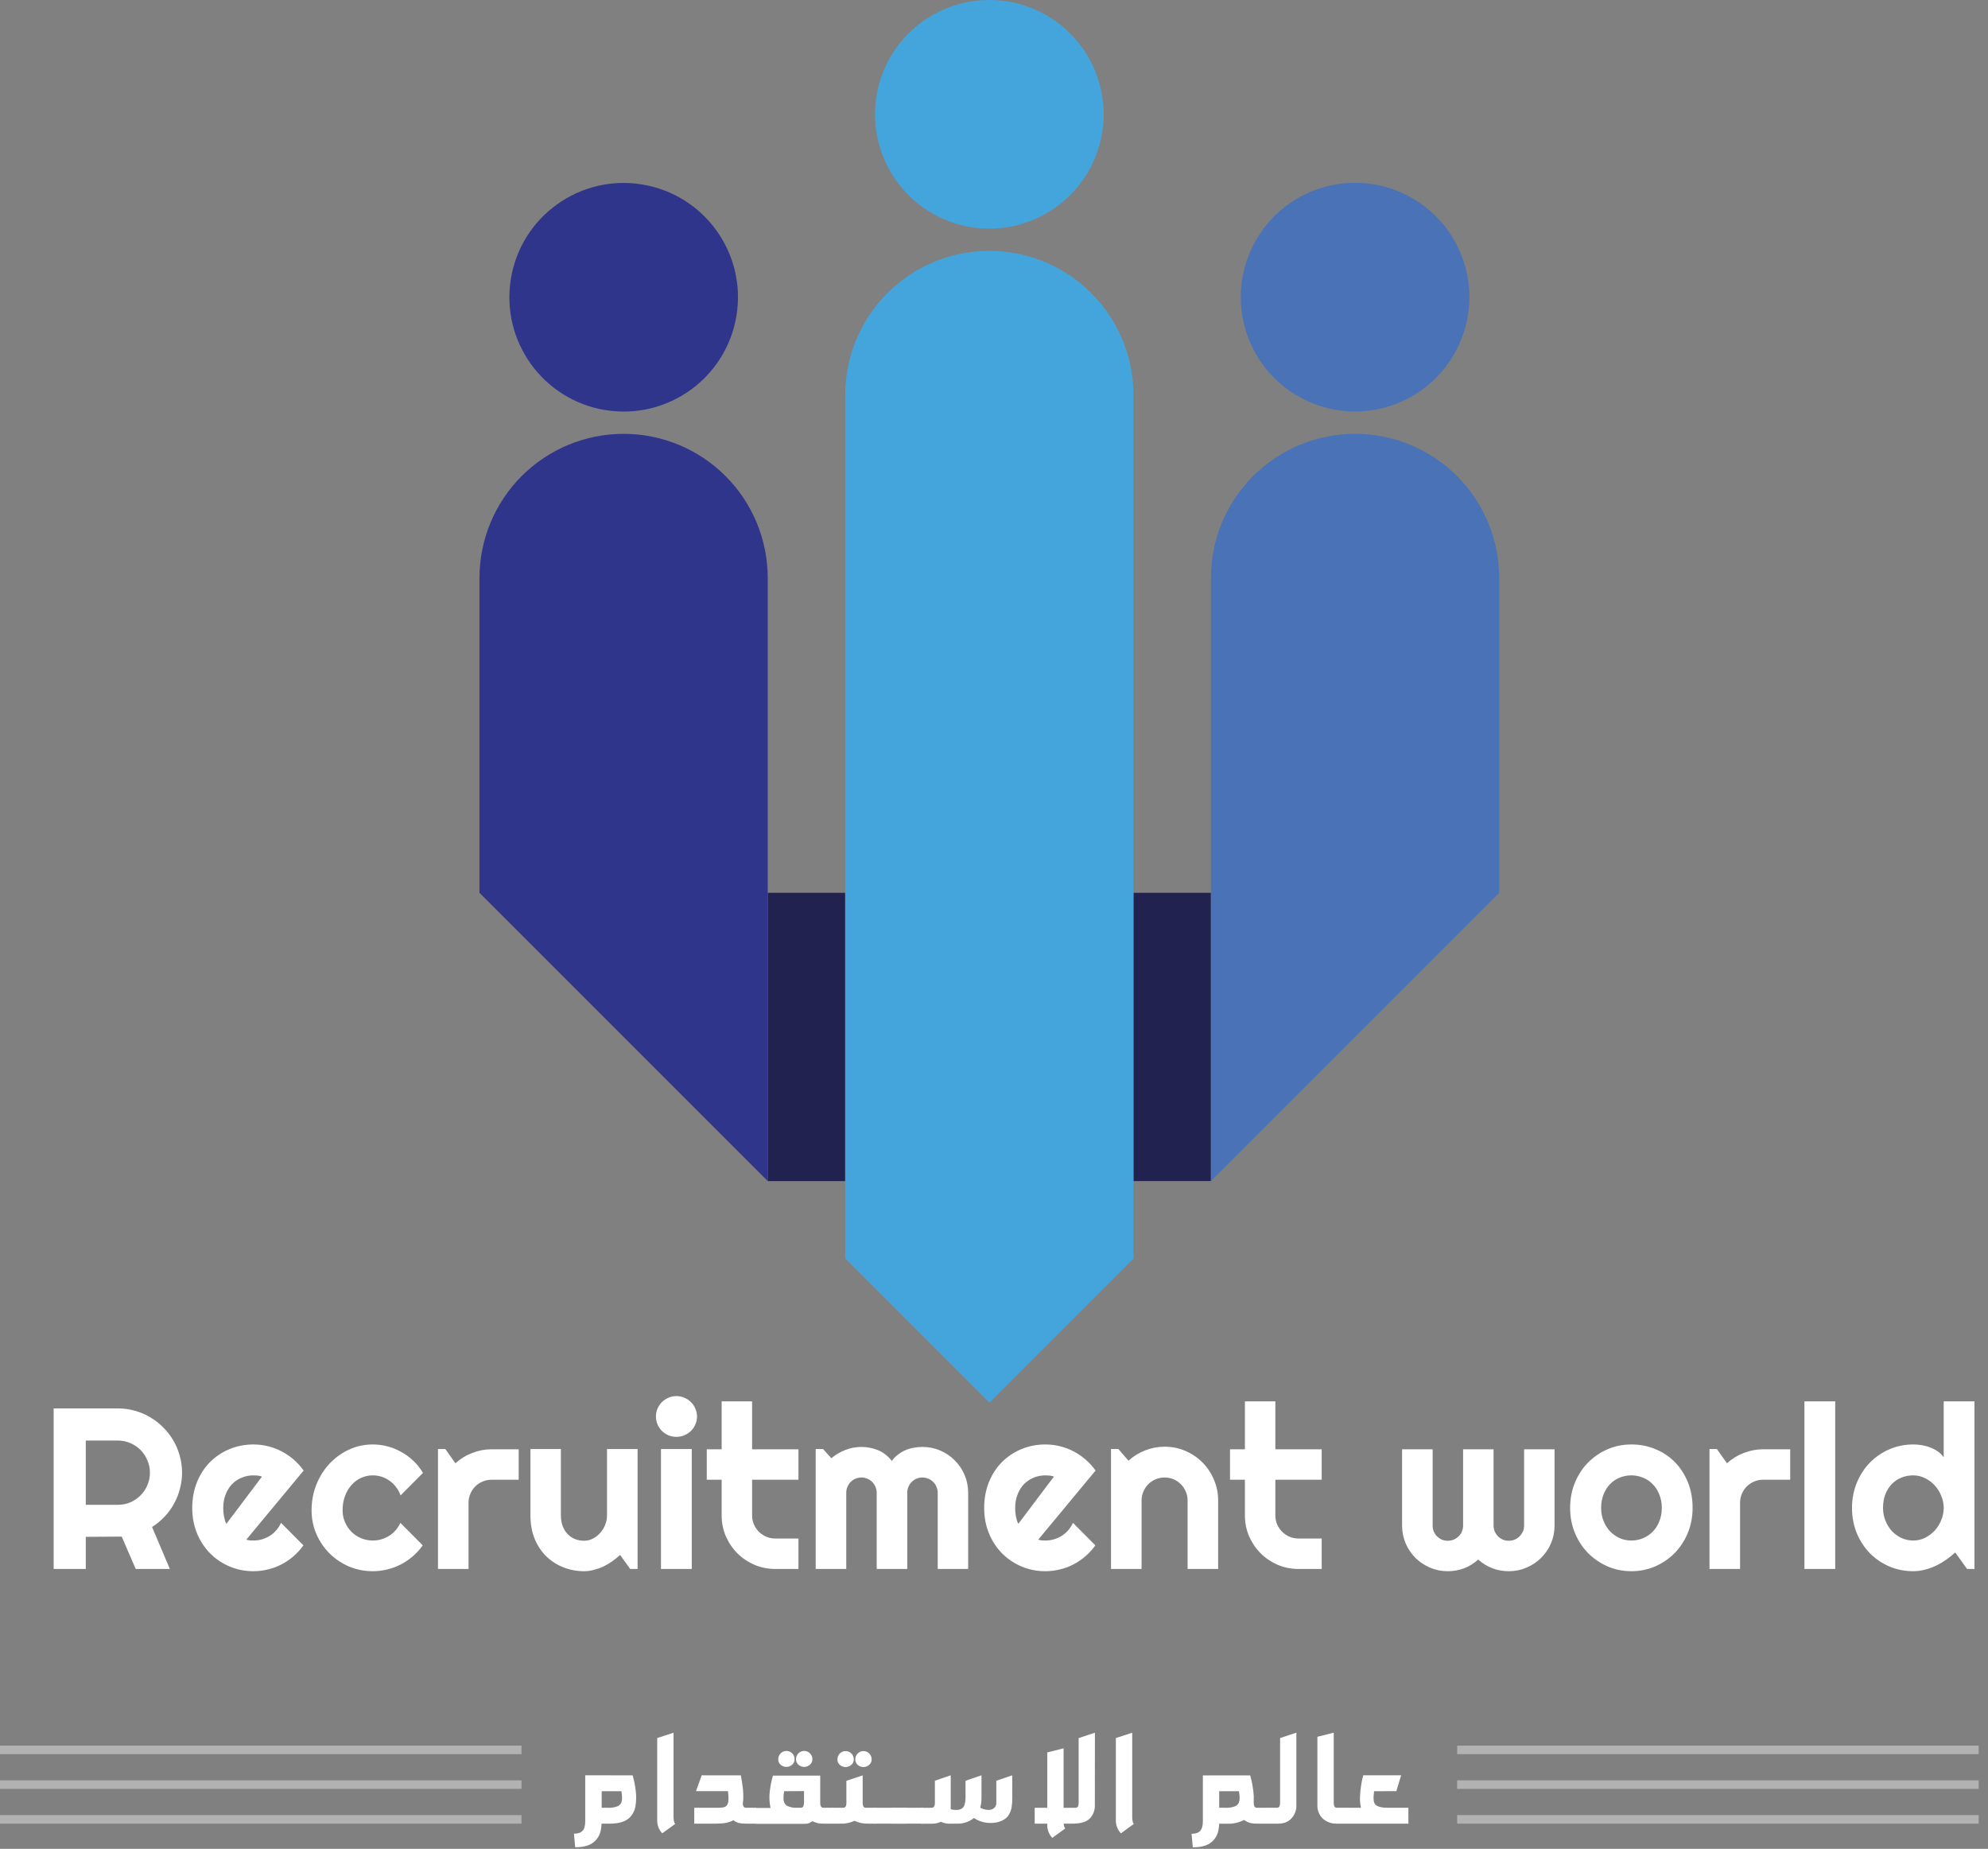 <svg width="1056" height="982" viewBox="0 0 1056 982" fill="none" xmlns="http://www.w3.org/2000/svg">
<rect x="0" y="0" width="1056" height="982" fill="#808080" stroke="none"/>
<path d="M277.02 927.16H0V931.71H277.02V927.16Z" fill="#B2B2B2"/>
<path d="M277.02 945.61H0V950.16H277.02V945.61Z" fill="#B2B2B2"/>
<path d="M277.02 964.06H0V968.61H277.02V964.06Z" fill="#B2B2B2"/>
<path d="M1051.04 927.16H774.02V931.71H1051.04V927.16Z" fill="#B2B2B2"/>
<path d="M1051.04 945.61H774.02V950.16H1051.04V945.61Z" fill="#B2B2B2"/>
<path d="M1051.04 964.06H774.02V968.61H1051.04V964.06Z" fill="#B2B2B2"/>
<path d="M643.23 490.81V474.21H602.08V485.04V490.81V582.18V627.33H643.23L796.35 474.21L643.23 627.33V490.81Z" fill="#222250"/>
<path d="M448.961 490.81V485.04V474.21H407.811V490.81V627.33H448.961V582.18V490.81Z" fill="#222250"/>
<path d="M602.081 490.81V209.81C602.081 189.505 594.015 170.032 579.657 155.674C565.299 141.316 545.826 133.25 525.521 133.25C505.216 133.25 485.743 141.316 471.385 155.674C457.027 170.032 448.961 189.505 448.961 209.81V668.43L525.521 744.99L602.081 668.43V490.81Z" fill="#44A5DD"/>
<path d="M525.521 121.42C559.05 121.42 586.231 94.239 586.231 60.71C586.231 27.181 559.05 0 525.521 0C491.991 0 464.811 27.181 464.811 60.71C464.811 94.239 491.991 121.42 525.521 121.42Z" fill="#44A5DD"/>
<path d="M407.809 474.21V306.99C407.809 286.685 399.743 267.212 385.386 252.854C371.028 238.496 351.554 230.43 331.249 230.43C310.944 230.43 291.471 238.496 277.113 252.854C262.756 267.212 254.689 286.685 254.689 306.99V474.21L407.809 627.33V474.21Z" fill="#30358C"/>
<path d="M796.35 474.21V306.99C796.35 296.936 794.37 286.981 790.523 277.692C786.675 268.403 781.036 259.963 773.927 252.854C766.817 245.745 758.377 240.105 749.089 236.258C739.8 232.41 729.845 230.43 719.791 230.43C709.737 230.43 699.781 232.41 690.492 236.258C681.204 240.105 672.764 245.745 665.654 252.854C658.545 259.963 652.906 268.403 649.058 277.692C645.211 286.981 643.23 296.936 643.23 306.99V627.33L796.35 474.21Z" fill="#4972B7"/>
<path d="M391.213 167.612C396.586 134.516 374.111 103.332 341.015 97.96C307.919 92.587 276.734 115.062 271.362 148.158C265.99 181.254 288.464 212.439 321.56 217.811C354.656 223.183 385.841 200.709 391.213 167.612Z" fill="#30358C"/>
<path d="M738.326 215.632C770.255 205.399 787.843 171.22 777.61 139.29C767.377 107.361 733.198 89.772 701.269 100.005C669.339 110.238 651.751 144.418 661.984 176.347C672.217 208.277 706.396 225.865 738.326 215.632Z" fill="#4972B7"/>
<path d="M45.566 765.132V799.266H62.632C64.971 799.266 67.172 798.83 69.233 797.957C71.295 797.046 73.099 795.817 74.645 794.271C76.191 792.724 77.4 790.921 78.272 788.859C79.184 786.758 79.64 784.538 79.64 782.199C79.64 779.86 79.184 777.66 78.272 775.598C77.4 773.497 76.191 771.673 74.645 770.127C73.099 768.581 71.295 767.372 69.233 766.5C67.172 765.588 64.971 765.132 62.632 765.132H45.566ZM45.566 833.34H28.499V748.065H62.632C65.764 748.065 68.777 748.482 71.671 749.314C74.565 750.107 77.261 751.257 79.759 752.763C82.296 754.23 84.595 756.014 86.657 758.115C88.758 760.177 90.542 762.476 92.009 765.013C93.515 767.55 94.665 770.266 95.458 773.16C96.29 776.054 96.707 779.067 96.707 782.199C96.707 785.133 96.33 787.987 95.577 790.762C94.863 793.537 93.812 796.173 92.425 798.671C91.077 801.169 89.412 803.468 87.43 805.569C85.448 807.67 83.228 809.494 80.77 811.04L90.225 833.34H72.088L64.654 816.154L45.566 816.273V833.34ZM130.84 817.76C131.474 817.958 132.109 818.097 132.743 818.176C133.377 818.216 134.012 818.235 134.646 818.235C136.232 818.235 137.758 818.017 139.225 817.581C140.692 817.145 142.059 816.531 143.328 815.738C144.636 814.905 145.786 813.914 146.777 812.765C147.808 811.575 148.64 810.267 149.275 808.84L161.168 820.792C159.661 822.933 157.917 824.856 155.935 826.561C153.992 828.265 151.871 829.712 149.572 830.902C147.312 832.091 144.914 832.983 142.377 833.578C139.879 834.212 137.302 834.529 134.646 834.529C130.166 834.529 125.944 833.697 121.98 832.032C118.055 830.367 114.606 828.047 111.633 825.074C108.699 822.101 106.38 818.572 104.675 814.489C102.97 810.366 102.118 805.847 102.118 800.931C102.118 795.896 102.97 791.297 104.675 787.135C106.38 782.972 108.699 779.424 111.633 776.49C114.606 773.557 118.055 771.277 121.98 769.652C125.944 768.026 130.166 767.213 134.646 767.213C137.302 767.213 139.899 767.531 142.436 768.165C144.973 768.799 147.372 769.711 149.631 770.9C151.931 772.09 154.072 773.557 156.054 775.301C158.036 777.006 159.78 778.928 161.287 781.069L130.84 817.76ZM139.165 784.28C138.412 784.003 137.659 783.824 136.906 783.745C136.192 783.666 135.439 783.626 134.646 783.626C132.426 783.626 130.325 784.042 128.343 784.875C126.4 785.668 124.695 786.817 123.228 788.324C121.801 789.83 120.671 791.654 119.839 793.795C119.006 795.896 118.59 798.275 118.59 800.931C118.59 801.525 118.61 802.199 118.65 802.953C118.729 803.706 118.828 804.479 118.947 805.272C119.105 806.025 119.284 806.758 119.482 807.472C119.68 808.186 119.938 808.82 120.255 809.375L139.165 784.28ZM224.678 782.318L212.784 794.271C212.19 792.606 211.377 791.119 210.346 789.811C209.316 788.463 208.146 787.333 206.838 786.421C205.569 785.509 204.182 784.815 202.675 784.34C201.169 783.864 199.623 783.626 198.037 783.626C195.817 783.626 193.716 784.082 191.733 784.994C189.791 785.906 188.086 787.194 186.619 788.859C185.192 790.485 184.062 792.427 183.23 794.687C182.397 796.947 181.981 799.444 181.981 802.18C181.981 804.4 182.397 806.481 183.23 808.424C184.062 810.366 185.192 812.071 186.619 813.538C188.086 815.004 189.791 816.154 191.733 816.987C193.716 817.819 195.817 818.235 198.037 818.235C199.623 818.235 201.149 818.017 202.616 817.581C204.083 817.145 205.45 816.531 206.719 815.738C208.027 814.905 209.177 813.914 210.168 812.765C211.199 811.575 212.031 810.267 212.666 808.84L224.559 820.792C223.052 822.933 221.308 824.856 219.326 826.561C217.383 828.265 215.262 829.712 212.963 830.902C210.703 832.091 208.305 832.983 205.767 833.578C203.27 834.212 200.693 834.529 198.037 834.529C193.557 834.529 189.335 833.697 185.371 832.032C181.446 830.327 177.997 828.008 175.023 825.074C172.09 822.14 169.771 818.711 168.066 814.786C166.361 810.862 165.509 806.659 165.509 802.18C165.509 797.303 166.361 792.744 168.066 788.502C169.771 784.26 172.09 780.574 175.023 777.442C177.997 774.27 181.446 771.773 185.371 769.949C189.335 768.125 193.557 767.213 198.037 767.213C200.693 767.213 203.29 767.55 205.827 768.224C208.404 768.898 210.842 769.889 213.141 771.198C215.48 772.466 217.621 774.032 219.564 775.896C221.546 777.759 223.251 779.9 224.678 782.318ZM248.88 833.34H232.646V769.652H236.571L241.923 777.204C244.539 774.825 247.513 773.002 250.843 771.733C254.173 770.425 257.622 769.771 261.19 769.771H275.521V785.945H261.19C259.485 785.945 257.88 786.262 256.373 786.897C254.867 787.531 253.558 788.403 252.448 789.513C251.338 790.623 250.466 791.932 249.832 793.438C249.198 794.945 248.88 796.55 248.88 798.255V833.34ZM329.398 825.907C328.089 827.096 326.682 828.226 325.176 829.296C323.709 830.327 322.163 831.239 320.537 832.032C318.912 832.785 317.227 833.379 315.483 833.816C313.778 834.291 312.033 834.529 310.25 834.529C306.325 834.529 302.638 833.835 299.189 832.448C295.74 831.06 292.707 829.098 290.09 826.561C287.514 823.984 285.472 820.872 283.965 817.225C282.499 813.538 281.765 809.415 281.765 804.856V769.652H297.94V804.856C297.94 806.996 298.257 808.919 298.891 810.624C299.565 812.289 300.457 813.696 301.567 814.846C302.677 815.996 303.966 816.868 305.433 817.462C306.939 818.057 308.545 818.354 310.25 818.354C311.915 818.354 313.481 817.978 314.947 817.225C316.454 816.432 317.762 815.401 318.872 814.132C319.982 812.864 320.854 811.436 321.489 809.851C322.123 808.225 322.44 806.56 322.44 804.856V769.652H338.674V833.34H334.75L329.398 825.907ZM370.251 752.347C370.251 753.853 369.954 755.261 369.359 756.569C368.804 757.877 368.031 759.027 367.04 760.018C366.049 760.97 364.879 761.743 363.531 762.337C362.223 762.892 360.816 763.17 359.309 763.17C357.803 763.17 356.375 762.892 355.028 762.337C353.719 761.743 352.57 760.97 351.578 760.018C350.627 759.027 349.854 757.877 349.259 756.569C348.704 755.261 348.427 753.853 348.427 752.347C348.427 750.88 348.704 749.493 349.259 748.184C349.854 746.836 350.627 745.687 351.578 744.735C352.57 743.744 353.719 742.971 355.028 742.416C356.375 741.821 357.803 741.524 359.309 741.524C360.816 741.524 362.223 741.821 363.531 742.416C364.879 742.971 366.049 743.744 367.04 744.735C368.031 745.687 368.804 746.836 369.359 748.184C369.954 749.493 370.251 750.88 370.251 752.347ZM367.456 833.34H351.103V769.652H367.456V833.34ZM411.818 833.34C407.893 833.34 404.206 832.606 400.757 831.14C397.308 829.633 394.275 827.591 391.659 825.015C389.082 822.398 387.04 819.365 385.534 815.916C384.067 812.467 383.333 808.78 383.333 804.856V785.945H375.424V769.771H383.333V744.319H399.508V769.771H424.127V785.945H399.508V804.856C399.508 806.56 399.825 808.166 400.46 809.672C401.094 811.139 401.966 812.428 403.076 813.538C404.186 814.648 405.494 815.54 407.001 816.214C408.507 816.848 410.113 817.165 411.818 817.165H424.127V833.34H411.818ZM514.278 833.34H498.103V792.903C498.103 791.793 497.885 790.742 497.449 789.751C497.053 788.76 496.478 787.888 495.724 787.135C494.971 786.381 494.099 785.807 493.108 785.41C492.117 784.974 491.066 784.756 489.956 784.756C488.846 784.756 487.796 784.974 486.805 785.41C485.853 785.807 485.001 786.381 484.248 787.135C483.534 787.888 482.959 788.76 482.523 789.751C482.127 790.742 481.928 791.793 481.928 792.903V833.34H465.694V792.903C465.694 791.793 465.476 790.742 465.04 789.751C464.643 788.76 464.069 787.888 463.315 787.135C462.562 786.381 461.69 785.807 460.699 785.41C459.708 784.974 458.657 784.756 457.547 784.756C456.437 784.756 455.387 784.974 454.395 785.41C453.444 785.807 452.592 786.381 451.838 787.135C451.125 787.888 450.55 788.76 450.114 789.751C449.717 790.742 449.519 791.793 449.519 792.903V833.34H433.285V769.652H437.21L441.61 774.528C443.87 772.625 446.348 771.158 449.044 770.127C451.779 769.057 454.614 768.522 457.547 768.522C460.521 768.522 463.415 769.077 466.229 770.187C469.084 771.297 471.581 773.22 473.722 775.955C474.713 774.607 475.843 773.457 477.112 772.506C478.38 771.555 479.708 770.781 481.096 770.187C482.523 769.592 483.99 769.176 485.496 768.938C487.003 768.66 488.489 768.522 489.956 768.522C493.326 768.522 496.478 769.156 499.411 770.425C502.385 771.693 504.962 773.438 507.142 775.658C509.362 777.838 511.106 780.415 512.375 783.388C513.644 786.362 514.278 789.533 514.278 792.903V833.34ZM551.504 817.76C552.138 817.958 552.772 818.097 553.407 818.176C554.041 818.216 554.675 818.235 555.31 818.235C556.895 818.235 558.422 818.017 559.888 817.581C561.355 817.145 562.723 816.531 563.992 815.738C565.3 814.905 566.45 813.914 567.441 812.765C568.471 811.575 569.304 810.267 569.938 808.84L581.831 820.792C580.325 822.933 578.581 824.856 576.598 826.561C574.656 828.265 572.535 829.712 570.236 830.902C567.976 832.091 565.577 832.983 563.04 833.578C560.543 834.212 557.966 834.529 555.31 834.529C550.83 834.529 546.608 833.697 542.643 832.032C538.719 830.367 535.269 828.047 532.296 825.074C529.362 822.101 527.043 818.572 525.339 814.489C523.634 810.366 522.782 805.847 522.782 800.931C522.782 795.896 523.634 791.297 525.339 787.135C527.043 782.972 529.362 779.424 532.296 776.49C535.269 773.557 538.719 771.277 542.643 769.652C546.608 768.026 550.83 767.213 555.31 767.213C557.966 767.213 560.562 767.531 563.1 768.165C565.637 768.799 568.035 769.711 570.295 770.9C572.594 772.09 574.735 773.557 576.717 775.301C578.7 777.006 580.444 778.928 581.95 781.069L551.504 817.76ZM559.829 784.28C559.076 784.003 558.323 783.824 557.569 783.745C556.856 783.666 556.102 783.626 555.31 783.626C553.089 783.626 550.988 784.042 549.006 784.875C547.064 785.668 545.359 786.817 543.892 788.324C542.465 789.83 541.335 791.654 540.502 793.795C539.67 795.896 539.254 798.275 539.254 800.931C539.254 801.525 539.274 802.199 539.313 802.953C539.392 803.706 539.492 804.479 539.61 805.272C539.769 806.025 539.947 806.758 540.146 807.472C540.344 808.186 540.602 808.82 540.919 809.375L559.829 784.28ZM606.391 833.34H590.157V769.652H594.081L599.433 775.836C602.05 773.457 605.003 771.634 608.294 770.365C611.624 769.057 615.093 768.403 618.7 768.403C622.586 768.403 626.253 769.156 629.702 770.663C633.151 772.129 636.164 774.171 638.741 776.788C641.317 779.364 643.339 782.397 644.806 785.886C646.313 789.335 647.066 793.022 647.066 796.947V833.34H630.832V796.947C630.832 795.282 630.514 793.716 629.88 792.249C629.246 790.742 628.374 789.434 627.264 788.324C626.154 787.214 624.865 786.342 623.398 785.707C621.931 785.073 620.366 784.756 618.7 784.756C616.996 784.756 615.39 785.073 613.884 785.707C612.377 786.342 611.069 787.214 609.959 788.324C608.849 789.434 607.977 790.742 607.342 792.249C606.708 793.716 606.391 795.282 606.391 796.947V833.34ZM689.763 833.34C685.838 833.34 682.151 832.606 678.702 831.14C675.253 829.633 672.22 827.591 669.603 825.015C667.027 822.398 664.985 819.365 663.478 815.916C662.012 812.467 661.278 808.78 661.278 804.856V785.945H653.369V769.771H661.278V744.319H677.453V769.771H702.072V785.945H677.453V804.856C677.453 806.56 677.77 808.166 678.404 809.672C679.039 811.139 679.911 812.428 681.021 813.538C682.131 814.648 683.439 815.54 684.946 816.214C686.452 816.848 688.058 817.165 689.763 817.165H702.072V833.34H689.763ZM825.762 810.326C825.762 813.657 825.127 816.808 823.859 819.782C822.59 822.715 820.846 825.272 818.626 827.453C816.445 829.633 813.868 831.358 810.895 832.626C807.961 833.895 804.81 834.529 801.44 834.529C798.427 834.529 795.533 834.014 792.758 832.983C789.983 831.913 787.465 830.367 785.206 828.345C782.986 830.367 780.488 831.913 777.713 832.983C774.978 834.014 772.084 834.529 769.031 834.529C765.661 834.529 762.51 833.895 759.576 832.626C756.642 831.358 754.065 829.633 751.845 827.453C749.665 825.272 747.94 822.715 746.672 819.782C745.403 816.808 744.769 813.657 744.769 810.326V769.771H761.003V810.326C761.003 811.436 761.201 812.487 761.598 813.478C762.034 814.43 762.609 815.282 763.322 816.035C764.075 816.749 764.928 817.324 765.879 817.76C766.87 818.156 767.921 818.354 769.031 818.354C770.141 818.354 771.192 818.156 772.183 817.76C773.174 817.324 774.046 816.749 774.799 816.035C775.552 815.282 776.127 814.43 776.524 813.478C776.96 812.487 777.178 811.436 777.178 810.326V769.771H793.353V810.326C793.353 811.436 793.571 812.487 794.007 813.478C794.443 814.43 795.018 815.282 795.731 816.035C796.485 816.749 797.337 817.324 798.288 817.76C799.279 818.156 800.33 818.354 801.44 818.354C802.55 818.354 803.601 818.156 804.592 817.76C805.583 817.324 806.435 816.749 807.149 816.035C807.902 815.282 808.497 814.43 808.933 813.478C809.369 812.487 809.587 811.436 809.587 810.326V769.771H825.762V810.326ZM899.083 800.931C899.083 805.688 898.231 810.128 896.526 814.251C894.822 818.335 892.503 821.883 889.569 824.896C886.635 827.869 883.186 830.228 879.222 831.972C875.297 833.677 871.075 834.529 866.555 834.529C862.076 834.529 857.854 833.677 853.889 831.972C849.964 830.228 846.515 827.869 843.542 824.896C840.608 821.883 838.289 818.335 836.585 814.251C834.88 810.128 834.027 805.688 834.027 800.931C834.027 796.094 834.88 791.614 836.585 787.491C838.289 783.368 840.608 779.82 843.542 776.847C846.515 773.834 849.964 771.475 853.889 769.771C857.854 768.066 862.076 767.213 866.555 767.213C871.075 767.213 875.297 768.026 879.222 769.652C883.186 771.237 886.635 773.517 889.569 776.49C892.503 779.424 894.822 782.972 896.526 787.135C898.231 791.258 899.083 795.856 899.083 800.931ZM882.73 800.931C882.73 798.314 882.294 795.955 881.422 793.854C880.589 791.714 879.44 789.89 877.973 788.383C876.506 786.837 874.782 785.668 872.799 784.875C870.857 784.042 868.776 783.626 866.555 783.626C864.335 783.626 862.234 784.042 860.252 784.875C858.309 785.668 856.605 786.837 855.138 788.383C853.711 789.89 852.581 791.714 851.748 793.854C850.916 795.955 850.5 798.314 850.5 800.931C850.5 803.389 850.916 805.668 851.748 807.769C852.581 809.871 853.711 811.694 855.138 813.24C856.605 814.786 858.309 816.015 860.252 816.927C862.234 817.799 864.335 818.235 866.555 818.235C868.776 818.235 870.857 817.819 872.799 816.987C874.782 816.154 876.506 814.985 877.973 813.478C879.44 811.972 880.589 810.148 881.422 808.007C882.294 805.866 882.73 803.508 882.73 800.931ZM924.297 833.34H908.063V769.652H911.988L917.34 777.204C919.956 774.825 922.929 773.002 926.259 771.733C929.59 770.425 933.039 769.771 936.607 769.771H950.938V785.945H936.607C934.902 785.945 933.296 786.262 931.79 786.897C930.283 787.531 928.975 788.403 927.865 789.513C926.755 790.623 925.883 791.932 925.249 793.438C924.614 794.945 924.297 796.55 924.297 798.255V833.34ZM974.843 833.34H958.49V744.319H974.843V833.34ZM1048.82 833.34H1044.89L1038.59 824.598C1037.04 825.986 1035.4 827.294 1033.66 828.523C1031.95 829.712 1030.15 830.763 1028.24 831.675C1026.34 832.547 1024.38 833.241 1022.36 833.756C1020.37 834.271 1018.35 834.529 1016.29 834.529C1011.81 834.529 1007.59 833.697 1003.62 832.032C999.7 830.327 996.251 827.988 993.278 825.015C990.344 822.002 988.025 818.453 986.32 814.37C984.616 810.247 983.763 805.767 983.763 800.931C983.763 796.134 984.616 791.674 986.32 787.551C988.025 783.428 990.344 779.86 993.278 776.847C996.251 773.834 999.7 771.475 1003.62 769.771C1007.59 768.066 1011.81 767.213 1016.29 767.213C1017.72 767.213 1019.19 767.332 1020.69 767.57C1022.24 767.808 1023.72 768.205 1025.15 768.76C1026.62 769.275 1027.99 769.969 1029.25 770.841C1030.52 771.713 1031.59 772.783 1032.47 774.052V744.319H1048.82V833.34ZM1032.47 800.931C1032.47 798.711 1032.03 796.57 1031.16 794.508C1030.33 792.407 1029.18 790.564 1027.71 788.978C1026.24 787.353 1024.52 786.064 1022.54 785.113C1020.59 784.122 1018.51 783.626 1016.29 783.626C1014.07 783.626 1011.97 784.023 1009.99 784.815C1008.05 785.608 1006.34 786.758 1004.87 788.264C1003.45 789.731 1002.32 791.535 1001.48 793.676C1000.65 795.817 1000.24 798.235 1000.24 800.931C1000.24 803.27 1000.65 805.49 1001.48 807.591C1002.32 809.692 1003.45 811.536 1004.87 813.121C1006.34 814.707 1008.05 815.956 1009.99 816.868C1011.97 817.78 1014.07 818.235 1016.29 818.235C1018.51 818.235 1020.59 817.76 1022.54 816.808C1024.52 815.817 1026.24 814.529 1027.71 812.943C1029.18 811.318 1030.33 809.474 1031.16 807.413C1032.03 805.311 1032.47 803.151 1032.47 800.931Z" fill="white"/>
<path d="M336.059 942.97C336.783 945.52 337.314 948.121 337.649 950.75C338.053 953.592 338.019 956.479 337.549 959.31C337.154 961.874 335.86 964.213 333.899 965.91C332.462 966.992 330.802 967.74 329.039 968.1C327.304 968.47 325.533 968.641 323.759 968.61H319.519C319.495 970.11 319.286 971.601 318.899 973.05C318.459 974.668 317.636 976.156 316.499 977.388C315.363 978.621 313.946 979.561 312.369 980.13C310.169 980.879 307.851 981.218 305.529 981.13L304.869 973.96C306.979 973.96 308.509 973.45 309.449 972.41C310.389 971.37 310.869 969.75 310.869 967.35V942.93L336.059 942.97ZM319.599 960.18H322.719C324.575 960.303 326.436 960.016 328.169 959.34C329.559 958.63 330.429 957.34 330.429 955.1C330.415 953.856 330.298 952.615 330.079 951.39H319.599V960.18Z" fill="white"/>
<path d="M357.781 965.04C357.771 965.71 357.828 966.38 357.951 967.04C358.014 967.668 358.257 968.266 358.651 968.76L351.771 973.76C349.977 971.847 349.017 969.3 349.101 966.68V923.15L357.781 920.32V965.04Z" fill="white"/>
<path d="M393.52 942.97C393.97 945.26 394.39 947.85 394.67 950.45C394.77 951.76 394.84 953.04 394.84 954.32C394.841 955.562 394.748 956.802 394.56 958.03C394.559 958.549 394.694 959.059 394.95 959.51C395.078 959.731 395.267 959.911 395.493 960.029C395.72 960.148 395.975 960.2 396.23 960.18H401.72V968.61H396.16C394.947 968.65 393.734 968.535 392.55 968.27C391.455 967.997 390.432 967.492 389.55 966.79C387.33 968.1 384.38 968.61 380.55 968.61H368.77V960.18H379.67C382.31 960.18 384.19 960.25 385.3 959.58C386.58 958.87 386.96 957.19 386.96 955.74C386.96 955.2 386.96 954.39 386.9 953.58L386.79 952.37C386.79 952 386.72 951.66 386.69 951.37H369.69L372.75 942.95L393.52 942.97Z" fill="white"/>
<path d="M435.689 957.79C435.668 958.338 435.778 958.883 436.009 959.38C436.13 959.632 436.322 959.843 436.563 959.985C436.803 960.128 437.08 960.196 437.359 960.18H442.639V968.61H437.359C436.352 968.644 435.344 968.553 434.359 968.34C433.412 968.11 432.493 967.774 431.619 967.34C431.015 967.713 430.387 968.047 429.739 968.34C429.097 968.571 428.421 968.696 427.739 968.71H401.449V960.28H409.299C408.658 957.351 408.529 954.333 408.919 951.36C409.23 948.564 409.785 945.8 410.579 943.1H435.689V957.79ZM422.079 934.33C422.109 934.899 422.005 935.466 421.776 935.987C421.547 936.508 421.198 936.968 420.759 937.33C419.92 938.072 418.839 938.481 417.719 938.481C416.599 938.481 415.518 938.072 414.679 937.33C414.243 936.967 413.9 936.506 413.678 935.984C413.455 935.463 413.36 934.896 413.399 934.33C413.399 933.179 413.857 932.075 414.67 931.261C415.484 930.447 416.588 929.99 417.739 929.99C418.89 929.99 419.994 930.447 420.808 931.261C421.622 932.075 422.079 933.179 422.079 934.33ZM416.519 951.39C416.301 952.615 416.184 953.856 416.169 955.1C416.169 957.25 416.969 958.53 418.249 959.24C419.819 959.942 421.532 960.264 423.249 960.18H425.519C425.813 960.174 426.097 960.073 426.329 959.893C426.562 959.713 426.73 959.463 426.809 959.18C426.996 958.578 427.09 957.951 427.089 957.32V951.32L416.519 951.39ZM431.519 934.33C431.549 934.899 431.445 935.466 431.216 935.987C430.987 936.508 430.638 936.968 430.199 937.33C429.36 938.072 428.279 938.481 427.159 938.481C426.039 938.481 424.958 938.072 424.119 937.33C423.685 936.966 423.343 936.504 423.121 935.983C422.899 935.462 422.802 934.896 422.839 934.33C422.839 933.179 423.297 932.075 424.11 931.261C424.924 930.447 426.028 929.99 427.179 929.99C428.33 929.99 429.434 930.447 430.248 931.261C431.062 932.075 431.519 933.179 431.519 934.33Z" fill="white"/>
<path d="M458.241 957.22C458.209 957.857 458.28 958.495 458.451 959.11C458.532 959.43 458.722 959.712 458.988 959.908C459.255 960.103 459.581 960.199 459.911 960.18H465.181V968.61H461.611C458.958 968.745 456.312 968.234 453.901 967.12C451.501 968.235 448.864 968.747 446.221 968.61H442.301V960.18H447.921C448.201 960.196 448.48 960.128 448.722 959.986C448.964 959.844 449.159 959.633 449.281 959.38C449.504 958.88 449.61 958.336 449.591 957.79V945.87L458.241 942.97V957.22ZM453.521 934.41C453.547 934.978 453.442 935.544 453.213 936.065C452.984 936.585 452.638 937.046 452.201 937.41C451.359 938.145 450.279 938.551 449.161 938.551C448.043 938.551 446.963 938.145 446.121 937.41C445.687 937.045 445.345 936.584 445.123 936.063C444.9 935.541 444.804 934.975 444.841 934.41C444.841 933.259 445.298 932.155 446.112 931.341C446.926 930.527 448.03 930.07 449.181 930.07C450.332 930.07 451.436 930.527 452.25 931.341C453.063 932.155 453.521 933.259 453.521 934.41ZM463.001 934.41C463.027 934.978 462.922 935.544 462.693 936.065C462.464 936.585 462.118 937.046 461.681 937.41C460.839 938.145 459.759 938.551 458.641 938.551C457.523 938.551 456.443 938.145 455.601 937.41C455.169 937.044 454.828 936.582 454.606 936.061C454.384 935.54 454.286 934.975 454.321 934.41C454.321 933.259 454.778 932.155 455.592 931.341C456.406 930.527 457.51 930.07 458.661 930.07C459.812 930.07 460.916 930.527 461.73 931.341C462.544 932.155 463.001 933.259 463.001 934.41Z" fill="white"/>
<path d="M464.52 968.61V960.18H481.43V968.61H464.52Z" fill="white"/>
<path d="M473.52 968.61V960.18H490.42V968.61H473.52Z" fill="white"/>
<path d="M537.721 955C537.748 956.675 537.621 958.349 537.341 960C537.044 961.674 536.382 963.262 535.401 964.65C533.031 967.38 529.601 968.26 525.851 968.26C522.822 968.207 519.871 967.295 517.341 965.63C514.912 967.568 511.898 968.626 508.791 968.63H503.971C502.527 968.587 501.108 968.246 499.801 967.63C499.016 967.97 498.203 968.241 497.371 968.44C496.509 968.587 495.635 968.654 494.761 968.64H489.381V960.21H494.801C496.081 960.21 496.501 959.14 496.601 958.09V945.83L505.011 942.93V960.99C506.214 961.283 507.456 961.387 508.691 961.3C509.313 961.286 509.924 961.13 510.477 960.844C511.029 960.558 511.51 960.15 511.881 959.65C512.581 958.57 512.881 956.71 512.881 954.09V945.83L521.351 942.93V954.49C521.401 956.399 521.179 958.304 520.691 960.15C521.967 960.867 523.398 961.262 524.861 961.3C525.585 961.373 526.316 961.259 526.985 960.971C527.653 960.682 528.237 960.227 528.681 959.65C529.089 958.981 529.281 958.202 529.231 957.42V945.83L537.671 942.93L537.721 955Z" fill="white"/>
<path d="M581.569 958.84C581.611 960.137 581.396 961.43 580.936 962.643C580.476 963.857 579.78 964.967 578.889 965.91C577.675 967.008 576.191 967.764 574.589 968.1C572.949 968.471 571.27 968.642 569.589 968.61H565.009C565.023 969.527 565.312 970.419 565.839 971.17L558.969 976.17C558.078 975.227 557.382 974.117 556.922 972.903C556.462 971.69 556.247 970.397 556.289 969.1V968.63H549.619V960.2H556.289V930.79L564.969 928.6V960.2H571.289C571.619 960.217 571.944 960.121 572.21 959.926C572.476 959.731 572.667 959.45 572.749 959.13C572.92 958.516 572.991 957.877 572.959 957.24V923.18L581.609 920.31L581.569 958.84Z" fill="white"/>
<path d="M601.42 965.04C601.41 965.71 601.466 966.38 601.59 967.04C601.645 967.669 601.885 968.267 602.28 968.76L595.41 973.76C594.519 972.815 593.823 971.702 593.363 970.487C592.903 969.272 592.688 967.978 592.73 966.68V923.15L601.42 920.32V965.04Z" fill="white"/>
<path d="M664.089 943C665.117 946.559 665.747 950.222 665.969 953.92V957.22C665.937 957.857 666.008 958.495 666.179 959.11C666.26 959.429 666.448 959.709 666.713 959.904C666.977 960.1 667.301 960.197 667.629 960.18H673.019V968.61H667.629C666.428 968.645 665.228 968.521 664.059 968.24C662.905 967.91 661.82 967.371 660.859 966.65C658.065 968.094 654.942 968.784 651.799 968.65H647.599C647.567 970.15 647.355 971.64 646.969 973.09C646.531 974.708 645.708 976.197 644.572 977.43C643.435 978.662 642.017 979.602 640.439 980.17C638.24 980.92 635.921 981.259 633.599 981.17L632.939 974C635.059 974 636.589 973.49 637.519 972.45C638.449 971.41 638.949 969.79 638.949 967.39V943H664.089ZM647.629 960.18H650.759C652.616 960.301 654.476 960.014 656.209 959.34C657.599 958.63 658.469 957.34 658.469 955.1C658.45 953.856 658.333 952.616 658.119 951.39H647.629V960.18Z" fill="white"/>
<path d="M688.62 958.84C688.662 960.137 688.447 961.43 687.987 962.643C687.527 963.857 686.831 964.967 685.94 965.91C684.982 966.901 683.803 967.652 682.5 968.1C681.137 968.497 679.718 968.669 678.3 968.61H672.68V960.18H678.3C678.629 960.197 678.954 960.101 679.22 959.906C679.487 959.711 679.677 959.429 679.76 959.11C679.931 958.496 680.002 957.857 679.97 957.22V923.16L688.62 920.29V958.84Z" fill="white"/>
<path d="M708.461 957.22C708.429 957.857 708.5 958.496 708.671 959.11C708.745 959.426 708.928 959.706 709.187 959.902C709.447 960.097 709.766 960.196 710.091 960.18H715.411V968.61H710.061C707.346 968.695 704.7 967.744 702.661 965.95C701.71 965.033 700.962 963.926 700.466 962.701C699.97 961.476 699.736 960.161 699.781 958.84V922.48L708.461 920.29V957.22Z" fill="white"/>
<path d="M729.891 951.39C729.891 951.96 729.79 952.54 729.72 953.11C729.642 953.804 729.606 954.502 729.61 955.2C729.61 957.12 730.171 958.4 731.311 959.07C732.451 959.74 734.311 960.18 737.041 960.18H748.12V968.61H715.061V960.18H722.941C722.498 958.25 722.323 956.268 722.421 954.29C722.49 952.28 722.687 950.276 723.01 948.29C723.258 946.477 723.642 944.685 724.161 942.93H744.271L741.73 951.35L729.891 951.39Z" fill="white"/>
</svg>
